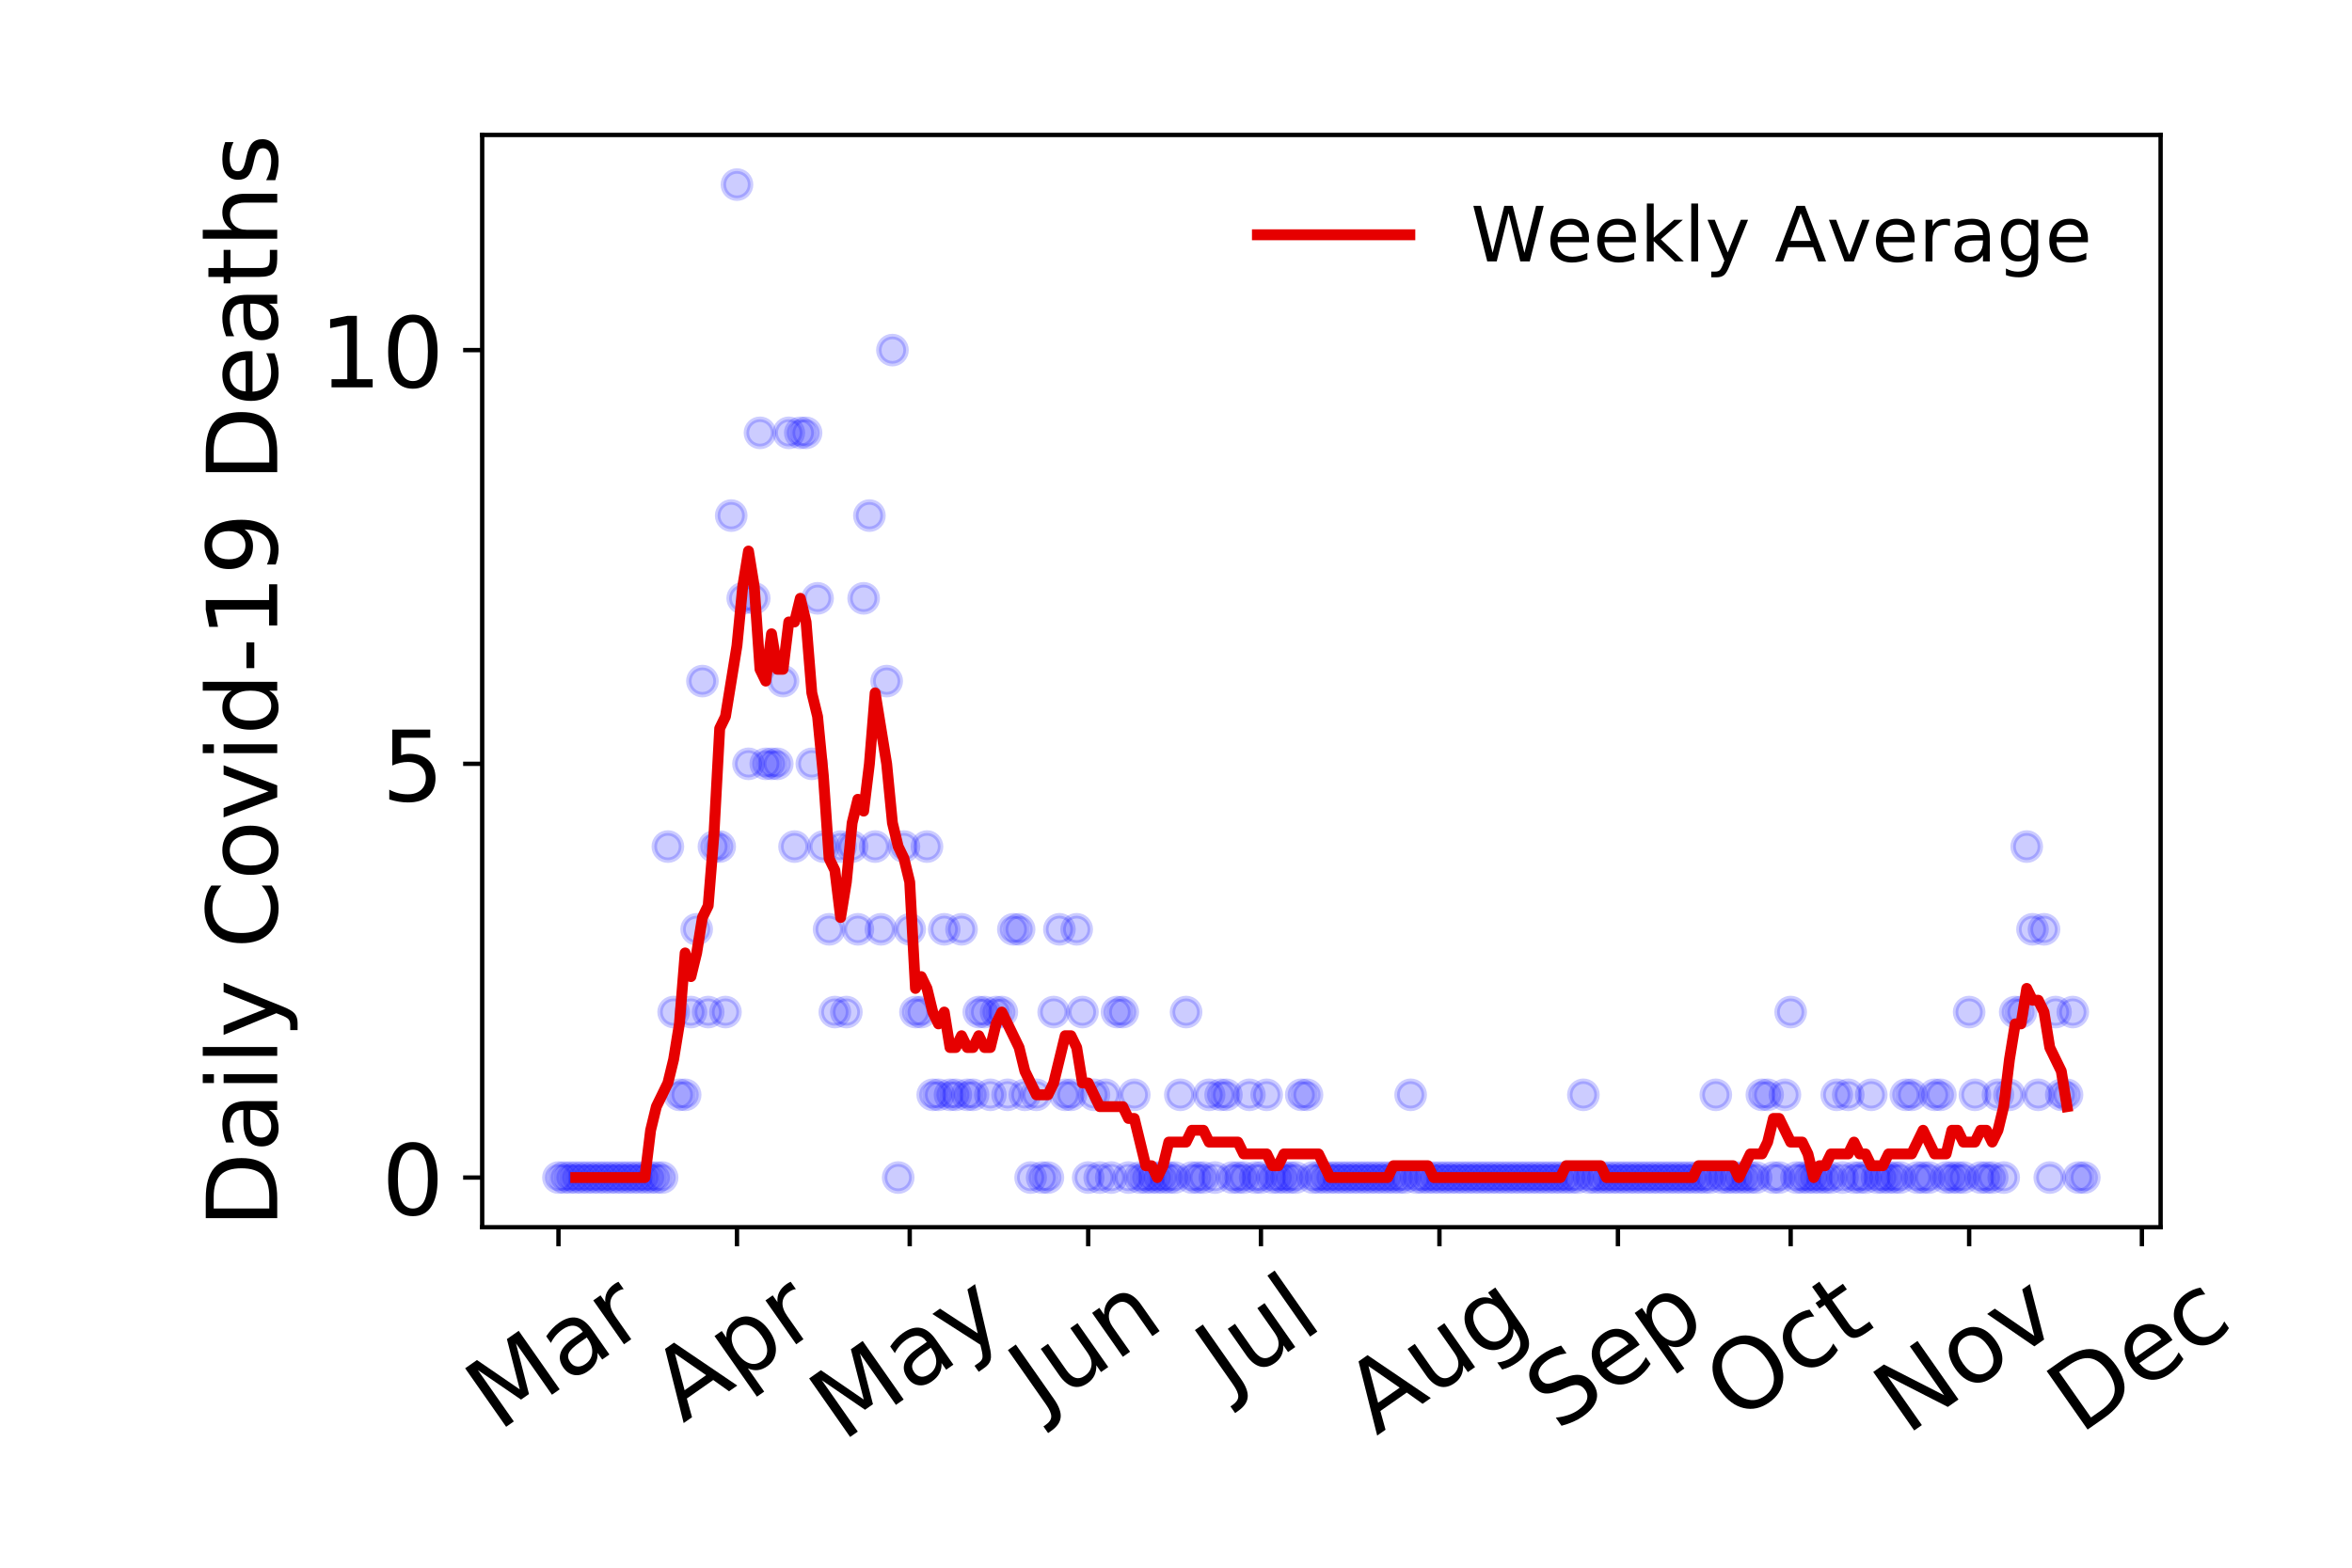 <?xml version="1.0" encoding="utf-8" standalone="no"?>
<!DOCTYPE svg PUBLIC "-//W3C//DTD SVG 1.1//EN"
  "http://www.w3.org/Graphics/SVG/1.1/DTD/svg11.dtd">
<!-- Created with matplotlib (https://matplotlib.org/) -->
<svg height="288pt" version="1.1" viewBox="0 0 432 288" width="432pt" xmlns="http://www.w3.org/2000/svg" xmlns:xlink="http://www.w3.org/1999/xlink">
 <defs>
  <style type="text/css">
*{stroke-linecap:butt;stroke-linejoin:round;}
  </style>
 </defs>
 <g id="figure_1">
  <g id="patch_1">
   <path d="M 0 288 
L 432 288 
L 432 0 
L 0 0 
z
" style="fill:#ffffff;"/>
  </g>
  <g id="axes_1">
   <g id="patch_2">
    <path d="M 88.565 225.45 
L 396.847 225.45 
L 396.847 24.793 
L 88.565 24.793 
z
" style="fill:#ffffff;"/>
   </g>
   <g id="matplotlib.axis_1">
    <g id="xtick_1">
     <g id="line2d_1">
      <defs>
       <path d="M 0 0 
L 0 3.5 
" id="m71ebb3860c" style="stroke:#000000;stroke-width:0.8;"/>
      </defs>
      <g>
       <use style="stroke:#000000;stroke-width:0.8;" x="102.578" xlink:href="#m71ebb3860c" y="225.45"/>
      </g>
     </g>
     <g id="text_1">
      <!-- Mar -->
      <defs>
       <path d="M 9.812 72.906 
L 24.516 72.906 
L 43.109 23.297 
L 61.812 72.906 
L 76.516 72.906 
L 76.516 0 
L 66.891 0 
L 66.891 64.016 
L 48.094 14.016 
L 38.188 14.016 
L 19.391 64.016 
L 19.391 0 
L 9.812 0 
z
" id="DejaVuSans-77"/>
       <path d="M 34.281 27.484 
Q 23.391 27.484 19.188 25 
Q 14.984 22.516 14.984 16.5 
Q 14.984 11.719 18.141 8.906 
Q 21.297 6.109 26.703 6.109 
Q 34.188 6.109 38.703 11.406 
Q 43.219 16.703 43.219 25.484 
L 43.219 27.484 
z
M 52.203 31.203 
L 52.203 0 
L 43.219 0 
L 43.219 8.297 
Q 40.141 3.328 35.547 0.953 
Q 30.953 -1.422 24.312 -1.422 
Q 15.922 -1.422 10.953 3.297 
Q 6 8.016 6 15.922 
Q 6 25.141 12.172 29.828 
Q 18.359 34.516 30.609 34.516 
L 43.219 34.516 
L 43.219 35.406 
Q 43.219 41.609 39.141 45 
Q 35.062 48.391 27.688 48.391 
Q 23 48.391 18.547 47.266 
Q 14.109 46.141 10.016 43.891 
L 10.016 52.203 
Q 14.938 54.109 19.578 55.047 
Q 24.219 56 28.609 56 
Q 40.484 56 46.344 49.844 
Q 52.203 43.703 52.203 31.203 
z
" id="DejaVuSans-97"/>
       <path d="M 41.109 46.297 
Q 39.594 47.172 37.812 47.578 
Q 36.031 48 33.891 48 
Q 26.266 48 22.188 43.047 
Q 18.109 38.094 18.109 28.812 
L 18.109 0 
L 9.078 0 
L 9.078 54.688 
L 18.109 54.688 
L 18.109 46.188 
Q 20.953 51.172 25.484 53.578 
Q 30.031 56 36.531 56 
Q 37.453 56 38.578 55.875 
Q 39.703 55.766 41.062 55.516 
z
" id="DejaVuSans-114"/>
      </defs>
      <g transform="translate(91.517 263.132)rotate(-35)scale(0.18 -0.18)">
       <use xlink:href="#DejaVuSans-77"/>
       <use x="86.279" xlink:href="#DejaVuSans-97"/>
       <use x="147.559" xlink:href="#DejaVuSans-114"/>
      </g>
     </g>
    </g>
    <g id="xtick_2">
     <g id="line2d_2">
      <g>
       <use style="stroke:#000000;stroke-width:0.8;" x="135.362" xlink:href="#m71ebb3860c" y="225.45"/>
      </g>
     </g>
     <g id="text_2">
      <!-- Apr -->
      <defs>
       <path d="M 34.188 63.188 
L 20.797 26.906 
L 47.609 26.906 
z
M 28.609 72.906 
L 39.797 72.906 
L 67.578 0 
L 57.328 0 
L 50.688 18.703 
L 17.828 18.703 
L 11.188 0 
L 0.781 0 
z
" id="DejaVuSans-65"/>
       <path d="M 18.109 8.203 
L 18.109 -20.797 
L 9.078 -20.797 
L 9.078 54.688 
L 18.109 54.688 
L 18.109 46.391 
Q 20.953 51.266 25.266 53.625 
Q 29.594 56 35.594 56 
Q 45.562 56 51.781 48.094 
Q 58.016 40.188 58.016 27.297 
Q 58.016 14.406 51.781 6.484 
Q 45.562 -1.422 35.594 -1.422 
Q 29.594 -1.422 25.266 0.953 
Q 20.953 3.328 18.109 8.203 
z
M 48.688 27.297 
Q 48.688 37.203 44.609 42.844 
Q 40.531 48.484 33.406 48.484 
Q 26.266 48.484 22.188 42.844 
Q 18.109 37.203 18.109 27.297 
Q 18.109 17.391 22.188 11.75 
Q 26.266 6.109 33.406 6.109 
Q 40.531 6.109 44.609 11.75 
Q 48.688 17.391 48.688 27.297 
z
" id="DejaVuSans-112"/>
      </defs>
      <g transform="translate(125.457 261.514)rotate(-35)scale(0.18 -0.18)">
       <use xlink:href="#DejaVuSans-65"/>
       <use x="68.408" xlink:href="#DejaVuSans-112"/>
       <use x="131.885" xlink:href="#DejaVuSans-114"/>
      </g>
     </g>
    </g>
    <g id="xtick_3">
     <g id="line2d_3">
      <g>
       <use style="stroke:#000000;stroke-width:0.8;" x="167.09" xlink:href="#m71ebb3860c" y="225.45"/>
      </g>
     </g>
     <g id="text_3">
      <!-- May -->
      <defs>
       <path d="M 32.172 -5.078 
Q 28.375 -14.844 24.75 -17.812 
Q 21.141 -20.797 15.094 -20.797 
L 7.906 -20.797 
L 7.906 -13.281 
L 13.188 -13.281 
Q 16.891 -13.281 18.938 -11.516 
Q 21 -9.766 23.484 -3.219 
L 25.094 0.875 
L 2.984 54.688 
L 12.5 54.688 
L 29.594 11.922 
L 46.688 54.688 
L 56.203 54.688 
z
" id="DejaVuSans-121"/>
      </defs>
      <g transform="translate(154.696 264.999)rotate(-35)scale(0.18 -0.18)">
       <use xlink:href="#DejaVuSans-77"/>
       <use x="86.279" xlink:href="#DejaVuSans-97"/>
       <use x="147.559" xlink:href="#DejaVuSans-121"/>
      </g>
     </g>
    </g>
    <g id="xtick_4">
     <g id="line2d_4">
      <g>
       <use style="stroke:#000000;stroke-width:0.8;" x="199.874" xlink:href="#m71ebb3860c" y="225.45"/>
      </g>
     </g>
     <g id="text_4">
      <!-- Jun -->
      <defs>
       <path d="M 9.812 72.906 
L 19.672 72.906 
L 19.672 5.078 
Q 19.672 -8.109 14.672 -14.062 
Q 9.672 -20.016 -1.422 -20.016 
L -5.172 -20.016 
L -5.172 -11.719 
L -2.094 -11.719 
Q 4.438 -11.719 7.125 -8.047 
Q 9.812 -4.391 9.812 5.078 
z
" id="DejaVuSans-74"/>
       <path d="M 8.5 21.578 
L 8.5 54.688 
L 17.484 54.688 
L 17.484 21.922 
Q 17.484 14.156 20.5 10.266 
Q 23.531 6.391 29.594 6.391 
Q 36.859 6.391 41.078 11.031 
Q 45.312 15.672 45.312 23.688 
L 45.312 54.688 
L 54.297 54.688 
L 54.297 0 
L 45.312 0 
L 45.312 8.406 
Q 42.047 3.422 37.719 1 
Q 33.406 -1.422 27.688 -1.422 
Q 18.266 -1.422 13.375 4.438 
Q 8.5 10.297 8.5 21.578 
z
M 31.109 56 
z
" id="DejaVuSans-117"/>
       <path d="M 54.891 33.016 
L 54.891 0 
L 45.906 0 
L 45.906 32.719 
Q 45.906 40.484 42.875 44.328 
Q 39.844 48.188 33.797 48.188 
Q 26.516 48.188 22.312 43.547 
Q 18.109 38.922 18.109 30.906 
L 18.109 0 
L 9.078 0 
L 9.078 54.688 
L 18.109 54.688 
L 18.109 46.188 
Q 21.344 51.125 25.703 53.562 
Q 30.078 56 35.797 56 
Q 45.219 56 50.047 50.172 
Q 54.891 44.344 54.891 33.016 
z
" id="DejaVuSans-110"/>
      </defs>
      <g transform="translate(191.204 259.785)rotate(-35)scale(0.18 -0.18)">
       <use xlink:href="#DejaVuSans-74"/>
       <use x="29.492" xlink:href="#DejaVuSans-117"/>
       <use x="92.871" xlink:href="#DejaVuSans-110"/>
      </g>
     </g>
    </g>
    <g id="xtick_5">
     <g id="line2d_5">
      <g>
       <use style="stroke:#000000;stroke-width:0.8;" x="231.601" xlink:href="#m71ebb3860c" y="225.45"/>
      </g>
     </g>
     <g id="text_5">
      <!-- Jul -->
      <defs>
       <path d="M 9.422 75.984 
L 18.406 75.984 
L 18.406 0 
L 9.422 0 
z
" id="DejaVuSans-108"/>
      </defs>
      <g transform="translate(225.555 256.11)rotate(-35)scale(0.18 -0.18)">
       <use xlink:href="#DejaVuSans-74"/>
       <use x="29.492" xlink:href="#DejaVuSans-117"/>
       <use x="92.871" xlink:href="#DejaVuSans-108"/>
      </g>
     </g>
    </g>
    <g id="xtick_6">
     <g id="line2d_6">
      <g>
       <use style="stroke:#000000;stroke-width:0.8;" x="264.386" xlink:href="#m71ebb3860c" y="225.45"/>
      </g>
     </g>
     <g id="text_6">
      <!-- Aug -->
      <defs>
       <path d="M 45.406 27.984 
Q 45.406 37.75 41.375 43.109 
Q 37.359 48.484 30.078 48.484 
Q 22.859 48.484 18.828 43.109 
Q 14.797 37.75 14.797 27.984 
Q 14.797 18.266 18.828 12.891 
Q 22.859 7.516 30.078 7.516 
Q 37.359 7.516 41.375 12.891 
Q 45.406 18.266 45.406 27.984 
z
M 54.391 6.781 
Q 54.391 -7.172 48.188 -13.984 
Q 42 -20.797 29.203 -20.797 
Q 24.469 -20.797 20.266 -20.094 
Q 16.062 -19.391 12.109 -17.922 
L 12.109 -9.188 
Q 16.062 -11.328 19.922 -12.344 
Q 23.781 -13.375 27.781 -13.375 
Q 36.625 -13.375 41.016 -8.766 
Q 45.406 -4.156 45.406 5.172 
L 45.406 9.625 
Q 42.625 4.781 38.281 2.391 
Q 33.938 0 27.875 0 
Q 17.828 0 11.672 7.656 
Q 5.516 15.328 5.516 27.984 
Q 5.516 40.672 11.672 48.328 
Q 17.828 56 27.875 56 
Q 33.938 56 38.281 53.609 
Q 42.625 51.219 45.406 46.391 
L 45.406 54.688 
L 54.391 54.688 
z
" id="DejaVuSans-103"/>
      </defs>
      <g transform="translate(252.839 263.813)rotate(-35)scale(0.18 -0.18)">
       <use xlink:href="#DejaVuSans-65"/>
       <use x="68.408" xlink:href="#DejaVuSans-117"/>
       <use x="131.787" xlink:href="#DejaVuSans-103"/>
      </g>
     </g>
    </g>
    <g id="xtick_7">
     <g id="line2d_7">
      <g>
       <use style="stroke:#000000;stroke-width:0.8;" x="297.171" xlink:href="#m71ebb3860c" y="225.45"/>
      </g>
     </g>
     <g id="text_7">
      <!-- Sep -->
      <defs>
       <path d="M 53.516 70.516 
L 53.516 60.891 
Q 47.906 63.578 42.922 64.891 
Q 37.938 66.219 33.297 66.219 
Q 25.25 66.219 20.875 63.094 
Q 16.5 59.969 16.5 54.203 
Q 16.5 49.359 19.406 46.891 
Q 22.312 44.438 30.422 42.922 
L 36.375 41.703 
Q 47.406 39.594 52.656 34.297 
Q 57.906 29 57.906 20.125 
Q 57.906 9.516 50.797 4.047 
Q 43.703 -1.422 29.984 -1.422 
Q 24.812 -1.422 18.969 -0.25 
Q 13.141 0.922 6.891 3.219 
L 6.891 13.375 
Q 12.891 10.016 18.656 8.297 
Q 24.422 6.594 29.984 6.594 
Q 38.422 6.594 43.016 9.906 
Q 47.609 13.234 47.609 19.391 
Q 47.609 24.75 44.312 27.781 
Q 41.016 30.812 33.5 32.328 
L 27.484 33.5 
Q 16.453 35.688 11.516 40.375 
Q 6.594 45.062 6.594 53.422 
Q 6.594 63.094 13.406 68.656 
Q 20.219 74.219 32.172 74.219 
Q 37.312 74.219 42.625 73.281 
Q 47.953 72.359 53.516 70.516 
z
" id="DejaVuSans-83"/>
       <path d="M 56.203 29.594 
L 56.203 25.203 
L 14.891 25.203 
Q 15.484 15.922 20.484 11.062 
Q 25.484 6.203 34.422 6.203 
Q 39.594 6.203 44.453 7.469 
Q 49.312 8.734 54.109 11.281 
L 54.109 2.781 
Q 49.266 0.734 44.188 -0.344 
Q 39.109 -1.422 33.891 -1.422 
Q 20.797 -1.422 13.156 6.188 
Q 5.516 13.812 5.516 26.812 
Q 5.516 40.234 12.766 48.109 
Q 20.016 56 32.328 56 
Q 43.359 56 49.781 48.891 
Q 56.203 41.797 56.203 29.594 
z
M 47.219 32.234 
Q 47.125 39.594 43.094 43.984 
Q 39.062 48.391 32.422 48.391 
Q 24.906 48.391 20.391 44.141 
Q 15.875 39.891 15.188 32.172 
z
" id="DejaVuSans-101"/>
      </defs>
      <g transform="translate(286.123 263.115)rotate(-35)scale(0.18 -0.18)">
       <use xlink:href="#DejaVuSans-83"/>
       <use x="63.477" xlink:href="#DejaVuSans-101"/>
       <use x="125" xlink:href="#DejaVuSans-112"/>
      </g>
     </g>
    </g>
    <g id="xtick_8">
     <g id="line2d_8">
      <g>
       <use style="stroke:#000000;stroke-width:0.8;" x="328.898" xlink:href="#m71ebb3860c" y="225.45"/>
      </g>
     </g>
     <g id="text_8">
      <!-- Oct -->
      <defs>
       <path d="M 39.406 66.219 
Q 28.656 66.219 22.328 58.203 
Q 16.016 50.203 16.016 36.375 
Q 16.016 22.609 22.328 14.594 
Q 28.656 6.594 39.406 6.594 
Q 50.141 6.594 56.422 14.594 
Q 62.703 22.609 62.703 36.375 
Q 62.703 50.203 56.422 58.203 
Q 50.141 66.219 39.406 66.219 
z
M 39.406 74.219 
Q 54.734 74.219 63.906 63.938 
Q 73.094 53.656 73.094 36.375 
Q 73.094 19.141 63.906 8.859 
Q 54.734 -1.422 39.406 -1.422 
Q 24.031 -1.422 14.812 8.828 
Q 5.609 19.094 5.609 36.375 
Q 5.609 53.656 14.812 63.938 
Q 24.031 74.219 39.406 74.219 
z
" id="DejaVuSans-79"/>
       <path d="M 48.781 52.594 
L 48.781 44.188 
Q 44.969 46.297 41.141 47.344 
Q 37.312 48.391 33.406 48.391 
Q 24.656 48.391 19.812 42.844 
Q 14.984 37.312 14.984 27.297 
Q 14.984 17.281 19.812 11.734 
Q 24.656 6.203 33.406 6.203 
Q 37.312 6.203 41.141 7.25 
Q 44.969 8.297 48.781 10.406 
L 48.781 2.094 
Q 45.016 0.344 40.984 -0.531 
Q 36.969 -1.422 32.422 -1.422 
Q 20.062 -1.422 12.781 6.344 
Q 5.516 14.109 5.516 27.297 
Q 5.516 40.672 12.859 48.328 
Q 20.219 56 33.016 56 
Q 37.156 56 41.109 55.141 
Q 45.062 54.297 48.781 52.594 
z
" id="DejaVuSans-99"/>
       <path d="M 18.312 70.219 
L 18.312 54.688 
L 36.812 54.688 
L 36.812 47.703 
L 18.312 47.703 
L 18.312 18.016 
Q 18.312 11.328 20.141 9.422 
Q 21.969 7.516 27.594 7.516 
L 36.812 7.516 
L 36.812 0 
L 27.594 0 
Q 17.188 0 13.234 3.875 
Q 9.281 7.766 9.281 18.016 
L 9.281 47.703 
L 2.688 47.703 
L 2.688 54.688 
L 9.281 54.688 
L 9.281 70.219 
z
" id="DejaVuSans-116"/>
      </defs>
      <g transform="translate(318.999 261.505)rotate(-35)scale(0.18 -0.18)">
       <use xlink:href="#DejaVuSans-79"/>
       <use x="78.711" xlink:href="#DejaVuSans-99"/>
       <use x="133.691" xlink:href="#DejaVuSans-116"/>
      </g>
     </g>
    </g>
    <g id="xtick_9">
     <g id="line2d_9">
      <g>
       <use style="stroke:#000000;stroke-width:0.8;" x="361.682" xlink:href="#m71ebb3860c" y="225.45"/>
      </g>
     </g>
     <g id="text_9">
      <!-- Nov -->
      <defs>
       <path d="M 9.812 72.906 
L 23.094 72.906 
L 55.422 11.922 
L 55.422 72.906 
L 64.984 72.906 
L 64.984 0 
L 51.703 0 
L 19.391 60.984 
L 19.391 0 
L 9.812 0 
z
" id="DejaVuSans-78"/>
       <path d="M 30.609 48.391 
Q 23.391 48.391 19.188 42.75 
Q 14.984 37.109 14.984 27.297 
Q 14.984 17.484 19.156 11.844 
Q 23.344 6.203 30.609 6.203 
Q 37.797 6.203 41.984 11.859 
Q 46.188 17.531 46.188 27.297 
Q 46.188 37.016 41.984 42.703 
Q 37.797 48.391 30.609 48.391 
z
M 30.609 56 
Q 42.328 56 49.016 48.375 
Q 55.719 40.766 55.719 27.297 
Q 55.719 13.875 49.016 6.219 
Q 42.328 -1.422 30.609 -1.422 
Q 18.844 -1.422 12.172 6.219 
Q 5.516 13.875 5.516 27.297 
Q 5.516 40.766 12.172 48.375 
Q 18.844 56 30.609 56 
z
" id="DejaVuSans-111"/>
       <path d="M 2.984 54.688 
L 12.5 54.688 
L 29.594 8.797 
L 46.688 54.688 
L 56.203 54.688 
L 35.688 0 
L 23.484 0 
z
" id="DejaVuSans-118"/>
      </defs>
      <g transform="translate(350.141 263.805)rotate(-35)scale(0.18 -0.18)">
       <use xlink:href="#DejaVuSans-78"/>
       <use x="74.805" xlink:href="#DejaVuSans-111"/>
       <use x="135.986" xlink:href="#DejaVuSans-118"/>
      </g>
     </g>
    </g>
    <g id="xtick_10">
     <g id="line2d_10">
      <g>
       <use style="stroke:#000000;stroke-width:0.8;" x="393.41" xlink:href="#m71ebb3860c" y="225.45"/>
      </g>
     </g>
     <g id="text_10">
      <!-- Dec -->
      <defs>
       <path d="M 19.672 64.797 
L 19.672 8.109 
L 31.594 8.109 
Q 46.688 8.109 53.688 14.938 
Q 60.688 21.781 60.688 36.531 
Q 60.688 51.172 53.688 57.984 
Q 46.688 64.797 31.594 64.797 
z
M 9.812 72.906 
L 30.078 72.906 
Q 51.266 72.906 61.172 64.094 
Q 71.094 55.281 71.094 36.531 
Q 71.094 17.672 61.125 8.828 
Q 51.172 0 30.078 0 
L 9.812 0 
z
" id="DejaVuSans-68"/>
      </defs>
      <g transform="translate(381.992 263.633)rotate(-35)scale(0.18 -0.18)">
       <use xlink:href="#DejaVuSans-68"/>
       <use x="77.002" xlink:href="#DejaVuSans-101"/>
       <use x="138.525" xlink:href="#DejaVuSans-99"/>
      </g>
     </g>
    </g>
   </g>
   <g id="matplotlib.axis_2">
    <g id="ytick_1">
     <g id="line2d_11">
      <defs>
       <path d="M 0 0 
L -3.5 0 
" id="mce51ea7af5" style="stroke:#000000;stroke-width:0.8;"/>
      </defs>
      <g>
       <use style="stroke:#000000;stroke-width:0.8;" x="88.565" xlink:href="#mce51ea7af5" y="216.329"/>
      </g>
     </g>
     <g id="text_11">
      <!-- 0 -->
      <defs>
       <path d="M 31.781 66.406 
Q 24.172 66.406 20.328 58.906 
Q 16.5 51.422 16.5 36.375 
Q 16.5 21.391 20.328 13.891 
Q 24.172 6.391 31.781 6.391 
Q 39.453 6.391 43.281 13.891 
Q 47.125 21.391 47.125 36.375 
Q 47.125 51.422 43.281 58.906 
Q 39.453 66.406 31.781 66.406 
z
M 31.781 74.219 
Q 44.047 74.219 50.516 64.516 
Q 56.984 54.828 56.984 36.375 
Q 56.984 17.969 50.516 8.266 
Q 44.047 -1.422 31.781 -1.422 
Q 19.531 -1.422 13.062 8.266 
Q 6.594 17.969 6.594 36.375 
Q 6.594 54.828 13.062 64.516 
Q 19.531 74.219 31.781 74.219 
z
" id="DejaVuSans-48"/>
      </defs>
      <g transform="translate(70.112 223.167)scale(0.18 -0.18)">
       <use xlink:href="#DejaVuSans-48"/>
      </g>
     </g>
    </g>
    <g id="ytick_2">
     <g id="line2d_12">
      <g>
       <use style="stroke:#000000;stroke-width:0.8;" x="88.565" xlink:href="#mce51ea7af5" y="140.322"/>
      </g>
     </g>
     <g id="text_12">
      <!-- 5 -->
      <defs>
       <path d="M 10.797 72.906 
L 49.516 72.906 
L 49.516 64.594 
L 19.828 64.594 
L 19.828 46.734 
Q 21.969 47.469 24.109 47.828 
Q 26.266 48.188 28.422 48.188 
Q 40.625 48.188 47.75 41.5 
Q 54.891 34.812 54.891 23.391 
Q 54.891 11.625 47.562 5.094 
Q 40.234 -1.422 26.906 -1.422 
Q 22.312 -1.422 17.547 -0.641 
Q 12.797 0.141 7.719 1.703 
L 7.719 11.625 
Q 12.109 9.234 16.797 8.062 
Q 21.484 6.891 26.703 6.891 
Q 35.156 6.891 40.078 11.328 
Q 45.016 15.766 45.016 23.391 
Q 45.016 31 40.078 35.438 
Q 35.156 39.891 26.703 39.891 
Q 22.75 39.891 18.812 39.016 
Q 14.891 38.141 10.797 36.281 
z
" id="DejaVuSans-53"/>
      </defs>
      <g transform="translate(70.112 147.161)scale(0.18 -0.18)">
       <use xlink:href="#DejaVuSans-53"/>
      </g>
     </g>
    </g>
    <g id="ytick_3">
     <g id="line2d_13">
      <g>
       <use style="stroke:#000000;stroke-width:0.8;" x="88.565" xlink:href="#mce51ea7af5" y="64.316"/>
      </g>
     </g>
     <g id="text_13">
      <!-- 10 -->
      <defs>
       <path d="M 12.406 8.297 
L 28.516 8.297 
L 28.516 63.922 
L 10.984 60.406 
L 10.984 69.391 
L 28.422 72.906 
L 38.281 72.906 
L 38.281 8.297 
L 54.391 8.297 
L 54.391 0 
L 12.406 0 
z
" id="DejaVuSans-49"/>
      </defs>
      <g transform="translate(58.66 71.155)scale(0.18 -0.18)">
       <use xlink:href="#DejaVuSans-49"/>
       <use x="63.623" xlink:href="#DejaVuSans-48"/>
      </g>
     </g>
    </g>
    <g id="text_14">
     <!-- Daily Covid-19 Deaths -->
     <defs>
      <path d="M 9.422 54.688 
L 18.406 54.688 
L 18.406 0 
L 9.422 0 
z
M 9.422 75.984 
L 18.406 75.984 
L 18.406 64.594 
L 9.422 64.594 
z
" id="DejaVuSans-105"/>
      <path id="DejaVuSans-32"/>
      <path d="M 64.406 67.281 
L 64.406 56.891 
Q 59.422 61.531 53.781 63.812 
Q 48.141 66.109 41.797 66.109 
Q 29.297 66.109 22.656 58.469 
Q 16.016 50.828 16.016 36.375 
Q 16.016 21.969 22.656 14.328 
Q 29.297 6.688 41.797 6.688 
Q 48.141 6.688 53.781 8.984 
Q 59.422 11.281 64.406 15.922 
L 64.406 5.609 
Q 59.234 2.094 53.438 0.328 
Q 47.656 -1.422 41.219 -1.422 
Q 24.656 -1.422 15.125 8.703 
Q 5.609 18.844 5.609 36.375 
Q 5.609 53.953 15.125 64.078 
Q 24.656 74.219 41.219 74.219 
Q 47.75 74.219 53.531 72.484 
Q 59.328 70.75 64.406 67.281 
z
" id="DejaVuSans-67"/>
      <path d="M 45.406 46.391 
L 45.406 75.984 
L 54.391 75.984 
L 54.391 0 
L 45.406 0 
L 45.406 8.203 
Q 42.578 3.328 38.25 0.953 
Q 33.938 -1.422 27.875 -1.422 
Q 17.969 -1.422 11.734 6.484 
Q 5.516 14.406 5.516 27.297 
Q 5.516 40.188 11.734 48.094 
Q 17.969 56 27.875 56 
Q 33.938 56 38.25 53.625 
Q 42.578 51.266 45.406 46.391 
z
M 14.797 27.297 
Q 14.797 17.391 18.875 11.75 
Q 22.953 6.109 30.078 6.109 
Q 37.203 6.109 41.297 11.75 
Q 45.406 17.391 45.406 27.297 
Q 45.406 37.203 41.297 42.844 
Q 37.203 48.484 30.078 48.484 
Q 22.953 48.484 18.875 42.844 
Q 14.797 37.203 14.797 27.297 
z
" id="DejaVuSans-100"/>
      <path d="M 4.891 31.391 
L 31.203 31.391 
L 31.203 23.391 
L 4.891 23.391 
z
" id="DejaVuSans-45"/>
      <path d="M 10.984 1.516 
L 10.984 10.5 
Q 14.703 8.734 18.5 7.812 
Q 22.312 6.891 25.984 6.891 
Q 35.75 6.891 40.891 13.453 
Q 46.047 20.016 46.781 33.406 
Q 43.953 29.203 39.594 26.953 
Q 35.25 24.703 29.984 24.703 
Q 19.047 24.703 12.672 31.312 
Q 6.297 37.938 6.297 49.422 
Q 6.297 60.641 12.938 67.422 
Q 19.578 74.219 30.609 74.219 
Q 43.266 74.219 49.922 64.516 
Q 56.594 54.828 56.594 36.375 
Q 56.594 19.141 48.406 8.859 
Q 40.234 -1.422 26.422 -1.422 
Q 22.703 -1.422 18.891 -0.688 
Q 15.094 0.047 10.984 1.516 
z
M 30.609 32.422 
Q 37.25 32.422 41.125 36.953 
Q 45.016 41.5 45.016 49.422 
Q 45.016 57.281 41.125 61.844 
Q 37.25 66.406 30.609 66.406 
Q 23.969 66.406 20.094 61.844 
Q 16.219 57.281 16.219 49.422 
Q 16.219 41.5 20.094 36.953 
Q 23.969 32.422 30.609 32.422 
z
" id="DejaVuSans-57"/>
      <path d="M 54.891 33.016 
L 54.891 0 
L 45.906 0 
L 45.906 32.719 
Q 45.906 40.484 42.875 44.328 
Q 39.844 48.188 33.797 48.188 
Q 26.516 48.188 22.312 43.547 
Q 18.109 38.922 18.109 30.906 
L 18.109 0 
L 9.078 0 
L 9.078 75.984 
L 18.109 75.984 
L 18.109 46.188 
Q 21.344 51.125 25.703 53.562 
Q 30.078 56 35.797 56 
Q 45.219 56 50.047 50.172 
Q 54.891 44.344 54.891 33.016 
z
" id="DejaVuSans-104"/>
      <path d="M 44.281 53.078 
L 44.281 44.578 
Q 40.484 46.531 36.375 47.5 
Q 32.281 48.484 27.875 48.484 
Q 21.188 48.484 17.844 46.438 
Q 14.5 44.391 14.5 40.281 
Q 14.5 37.156 16.891 35.375 
Q 19.281 33.594 26.516 31.984 
L 29.594 31.297 
Q 39.156 29.25 43.188 25.516 
Q 47.219 21.781 47.219 15.094 
Q 47.219 7.469 41.188 3.016 
Q 35.156 -1.422 24.609 -1.422 
Q 20.219 -1.422 15.453 -0.562 
Q 10.688 0.297 5.422 2 
L 5.422 11.281 
Q 10.406 8.688 15.234 7.391 
Q 20.062 6.109 24.812 6.109 
Q 31.156 6.109 34.562 8.281 
Q 37.984 10.453 37.984 14.406 
Q 37.984 18.062 35.516 20.016 
Q 33.062 21.969 24.703 23.781 
L 21.578 24.516 
Q 13.234 26.266 9.516 29.906 
Q 5.812 33.547 5.812 39.891 
Q 5.812 47.609 11.281 51.797 
Q 16.75 56 26.812 56 
Q 31.781 56 36.172 55.266 
Q 40.578 54.547 44.281 53.078 
z
" id="DejaVuSans-115"/>
     </defs>
     <g transform="translate(50.917 225.55)rotate(-90)scale(0.18 -0.18)">
      <use xlink:href="#DejaVuSans-68"/>
      <use x="77.002" xlink:href="#DejaVuSans-97"/>
      <use x="138.281" xlink:href="#DejaVuSans-105"/>
      <use x="166.064" xlink:href="#DejaVuSans-108"/>
      <use x="193.848" xlink:href="#DejaVuSans-121"/>
      <use x="253.027" xlink:href="#DejaVuSans-32"/>
      <use x="284.814" xlink:href="#DejaVuSans-67"/>
      <use x="354.639" xlink:href="#DejaVuSans-111"/>
      <use x="415.82" xlink:href="#DejaVuSans-118"/>
      <use x="475" xlink:href="#DejaVuSans-105"/>
      <use x="502.783" xlink:href="#DejaVuSans-100"/>
      <use x="566.26" xlink:href="#DejaVuSans-45"/>
      <use x="602.344" xlink:href="#DejaVuSans-49"/>
      <use x="665.967" xlink:href="#DejaVuSans-57"/>
      <use x="729.59" xlink:href="#DejaVuSans-32"/>
      <use x="761.377" xlink:href="#DejaVuSans-68"/>
      <use x="838.379" xlink:href="#DejaVuSans-101"/>
      <use x="899.902" xlink:href="#DejaVuSans-97"/>
      <use x="961.182" xlink:href="#DejaVuSans-116"/>
      <use x="1000.391" xlink:href="#DejaVuSans-104"/>
      <use x="1063.77" xlink:href="#DejaVuSans-115"/>
     </g>
    </g>
   </g>
   <g id="line2d_14">
    <defs>
     <path d="M 0 2.5 
C 0.663 2.5 1.299 2.237 1.768 1.768 
C 2.237 1.299 2.5 0.663 2.5 0 
C 2.5 -0.663 2.237 -1.299 1.768 -1.768 
C 1.299 -2.237 0.663 -2.5 0 -2.5 
C -0.663 -2.5 -1.299 -2.237 -1.768 -1.768 
C -2.237 -1.299 -2.5 -0.663 -2.5 0 
C -2.5 0.663 -2.237 1.299 -1.768 1.768 
C -1.299 2.237 -0.663 2.5 0 2.5 
z
" id="m0b907e6634" style="stroke:#0000ff;stroke-opacity:0.2;"/>
    </defs>
    <g clip-path="url(#p5de823114d)">
     <use style="fill:#0000ff;fill-opacity:0.2;stroke:#0000ff;stroke-opacity:0.2;" x="102.578" xlink:href="#m0b907e6634" y="216.329"/>
     <use style="fill:#0000ff;fill-opacity:0.2;stroke:#0000ff;stroke-opacity:0.2;" x="103.635" xlink:href="#m0b907e6634" y="216.329"/>
     <use style="fill:#0000ff;fill-opacity:0.2;stroke:#0000ff;stroke-opacity:0.2;" x="104.693" xlink:href="#m0b907e6634" y="216.329"/>
     <use style="fill:#0000ff;fill-opacity:0.2;stroke:#0000ff;stroke-opacity:0.2;" x="105.751" xlink:href="#m0b907e6634" y="216.329"/>
     <use style="fill:#0000ff;fill-opacity:0.2;stroke:#0000ff;stroke-opacity:0.2;" x="106.808" xlink:href="#m0b907e6634" y="216.329"/>
     <use style="fill:#0000ff;fill-opacity:0.2;stroke:#0000ff;stroke-opacity:0.2;" x="107.866" xlink:href="#m0b907e6634" y="216.329"/>
     <use style="fill:#0000ff;fill-opacity:0.2;stroke:#0000ff;stroke-opacity:0.2;" x="108.923" xlink:href="#m0b907e6634" y="216.329"/>
     <use style="fill:#0000ff;fill-opacity:0.2;stroke:#0000ff;stroke-opacity:0.2;" x="109.981" xlink:href="#m0b907e6634" y="216.329"/>
     <use style="fill:#0000ff;fill-opacity:0.2;stroke:#0000ff;stroke-opacity:0.2;" x="111.038" xlink:href="#m0b907e6634" y="216.329"/>
     <use style="fill:#0000ff;fill-opacity:0.2;stroke:#0000ff;stroke-opacity:0.2;" x="112.096" xlink:href="#m0b907e6634" y="216.329"/>
     <use style="fill:#0000ff;fill-opacity:0.2;stroke:#0000ff;stroke-opacity:0.2;" x="113.153" xlink:href="#m0b907e6634" y="216.329"/>
     <use style="fill:#0000ff;fill-opacity:0.2;stroke:#0000ff;stroke-opacity:0.2;" x="114.211" xlink:href="#m0b907e6634" y="216.329"/>
     <use style="fill:#0000ff;fill-opacity:0.2;stroke:#0000ff;stroke-opacity:0.2;" x="115.269" xlink:href="#m0b907e6634" y="216.329"/>
     <use style="fill:#0000ff;fill-opacity:0.2;stroke:#0000ff;stroke-opacity:0.2;" x="116.326" xlink:href="#m0b907e6634" y="216.329"/>
     <use style="fill:#0000ff;fill-opacity:0.2;stroke:#0000ff;stroke-opacity:0.2;" x="117.384" xlink:href="#m0b907e6634" y="216.329"/>
     <use style="fill:#0000ff;fill-opacity:0.2;stroke:#0000ff;stroke-opacity:0.2;" x="118.441" xlink:href="#m0b907e6634" y="216.329"/>
     <use style="fill:#0000ff;fill-opacity:0.2;stroke:#0000ff;stroke-opacity:0.2;" x="119.499" xlink:href="#m0b907e6634" y="216.329"/>
     <use style="fill:#0000ff;fill-opacity:0.2;stroke:#0000ff;stroke-opacity:0.2;" x="120.556" xlink:href="#m0b907e6634" y="216.329"/>
     <use style="fill:#0000ff;fill-opacity:0.2;stroke:#0000ff;stroke-opacity:0.2;" x="121.614" xlink:href="#m0b907e6634" y="216.329"/>
     <use style="fill:#0000ff;fill-opacity:0.2;stroke:#0000ff;stroke-opacity:0.2;" x="122.672" xlink:href="#m0b907e6634" y="155.524"/>
     <use style="fill:#0000ff;fill-opacity:0.2;stroke:#0000ff;stroke-opacity:0.2;" x="123.729" xlink:href="#m0b907e6634" y="185.926"/>
     <use style="fill:#0000ff;fill-opacity:0.2;stroke:#0000ff;stroke-opacity:0.2;" x="124.787" xlink:href="#m0b907e6634" y="201.128"/>
     <use style="fill:#0000ff;fill-opacity:0.2;stroke:#0000ff;stroke-opacity:0.2;" x="125.844" xlink:href="#m0b907e6634" y="201.128"/>
     <use style="fill:#0000ff;fill-opacity:0.2;stroke:#0000ff;stroke-opacity:0.2;" x="126.902" xlink:href="#m0b907e6634" y="185.926"/>
     <use style="fill:#0000ff;fill-opacity:0.2;stroke:#0000ff;stroke-opacity:0.2;" x="127.959" xlink:href="#m0b907e6634" y="170.725"/>
     <use style="fill:#0000ff;fill-opacity:0.2;stroke:#0000ff;stroke-opacity:0.2;" x="129.017" xlink:href="#m0b907e6634" y="125.121"/>
     <use style="fill:#0000ff;fill-opacity:0.2;stroke:#0000ff;stroke-opacity:0.2;" x="130.075" xlink:href="#m0b907e6634" y="185.926"/>
     <use style="fill:#0000ff;fill-opacity:0.2;stroke:#0000ff;stroke-opacity:0.2;" x="131.132" xlink:href="#m0b907e6634" y="155.524"/>
     <use style="fill:#0000ff;fill-opacity:0.2;stroke:#0000ff;stroke-opacity:0.2;" x="132.19" xlink:href="#m0b907e6634" y="155.524"/>
     <use style="fill:#0000ff;fill-opacity:0.2;stroke:#0000ff;stroke-opacity:0.2;" x="133.247" xlink:href="#m0b907e6634" y="185.926"/>
     <use style="fill:#0000ff;fill-opacity:0.2;stroke:#0000ff;stroke-opacity:0.2;" x="134.305" xlink:href="#m0b907e6634" y="94.719"/>
     <use style="fill:#0000ff;fill-opacity:0.2;stroke:#0000ff;stroke-opacity:0.2;" x="135.362" xlink:href="#m0b907e6634" y="33.913"/>
     <use style="fill:#0000ff;fill-opacity:0.2;stroke:#0000ff;stroke-opacity:0.2;" x="136.42" xlink:href="#m0b907e6634" y="109.92"/>
     <use style="fill:#0000ff;fill-opacity:0.2;stroke:#0000ff;stroke-opacity:0.2;" x="137.478" xlink:href="#m0b907e6634" y="140.322"/>
     <use style="fill:#0000ff;fill-opacity:0.2;stroke:#0000ff;stroke-opacity:0.2;" x="138.535" xlink:href="#m0b907e6634" y="109.92"/>
     <use style="fill:#0000ff;fill-opacity:0.2;stroke:#0000ff;stroke-opacity:0.2;" x="139.593" xlink:href="#m0b907e6634" y="79.517"/>
     <use style="fill:#0000ff;fill-opacity:0.2;stroke:#0000ff;stroke-opacity:0.2;" x="140.65" xlink:href="#m0b907e6634" y="140.322"/>
     <use style="fill:#0000ff;fill-opacity:0.2;stroke:#0000ff;stroke-opacity:0.2;" x="141.708" xlink:href="#m0b907e6634" y="140.322"/>
     <use style="fill:#0000ff;fill-opacity:0.2;stroke:#0000ff;stroke-opacity:0.2;" x="142.765" xlink:href="#m0b907e6634" y="140.322"/>
     <use style="fill:#0000ff;fill-opacity:0.2;stroke:#0000ff;stroke-opacity:0.2;" x="143.823" xlink:href="#m0b907e6634" y="125.121"/>
     <use style="fill:#0000ff;fill-opacity:0.2;stroke:#0000ff;stroke-opacity:0.2;" x="144.881" xlink:href="#m0b907e6634" y="79.517"/>
     <use style="fill:#0000ff;fill-opacity:0.2;stroke:#0000ff;stroke-opacity:0.2;" x="145.938" xlink:href="#m0b907e6634" y="155.524"/>
     <use style="fill:#0000ff;fill-opacity:0.2;stroke:#0000ff;stroke-opacity:0.2;" x="146.996" xlink:href="#m0b907e6634" y="79.517"/>
     <use style="fill:#0000ff;fill-opacity:0.2;stroke:#0000ff;stroke-opacity:0.2;" x="148.053" xlink:href="#m0b907e6634" y="79.517"/>
     <use style="fill:#0000ff;fill-opacity:0.2;stroke:#0000ff;stroke-opacity:0.2;" x="149.111" xlink:href="#m0b907e6634" y="140.322"/>
     <use style="fill:#0000ff;fill-opacity:0.2;stroke:#0000ff;stroke-opacity:0.2;" x="150.168" xlink:href="#m0b907e6634" y="109.92"/>
     <use style="fill:#0000ff;fill-opacity:0.2;stroke:#0000ff;stroke-opacity:0.2;" x="151.226" xlink:href="#m0b907e6634" y="155.524"/>
     <use style="fill:#0000ff;fill-opacity:0.2;stroke:#0000ff;stroke-opacity:0.2;" x="152.284" xlink:href="#m0b907e6634" y="170.725"/>
     <use style="fill:#0000ff;fill-opacity:0.2;stroke:#0000ff;stroke-opacity:0.2;" x="153.341" xlink:href="#m0b907e6634" y="185.926"/>
     <use style="fill:#0000ff;fill-opacity:0.2;stroke:#0000ff;stroke-opacity:0.2;" x="154.399" xlink:href="#m0b907e6634" y="155.524"/>
     <use style="fill:#0000ff;fill-opacity:0.2;stroke:#0000ff;stroke-opacity:0.2;" x="155.456" xlink:href="#m0b907e6634" y="185.926"/>
     <use style="fill:#0000ff;fill-opacity:0.2;stroke:#0000ff;stroke-opacity:0.2;" x="156.514" xlink:href="#m0b907e6634" y="155.524"/>
     <use style="fill:#0000ff;fill-opacity:0.2;stroke:#0000ff;stroke-opacity:0.2;" x="157.571" xlink:href="#m0b907e6634" y="170.725"/>
     <use style="fill:#0000ff;fill-opacity:0.2;stroke:#0000ff;stroke-opacity:0.2;" x="158.629" xlink:href="#m0b907e6634" y="109.92"/>
     <use style="fill:#0000ff;fill-opacity:0.2;stroke:#0000ff;stroke-opacity:0.2;" x="159.687" xlink:href="#m0b907e6634" y="94.719"/>
     <use style="fill:#0000ff;fill-opacity:0.2;stroke:#0000ff;stroke-opacity:0.2;" x="160.744" xlink:href="#m0b907e6634" y="155.524"/>
     <use style="fill:#0000ff;fill-opacity:0.2;stroke:#0000ff;stroke-opacity:0.2;" x="161.802" xlink:href="#m0b907e6634" y="170.725"/>
     <use style="fill:#0000ff;fill-opacity:0.2;stroke:#0000ff;stroke-opacity:0.2;" x="162.859" xlink:href="#m0b907e6634" y="125.121"/>
     <use style="fill:#0000ff;fill-opacity:0.2;stroke:#0000ff;stroke-opacity:0.2;" x="163.917" xlink:href="#m0b907e6634" y="64.316"/>
     <use style="fill:#0000ff;fill-opacity:0.2;stroke:#0000ff;stroke-opacity:0.2;" x="164.974" xlink:href="#m0b907e6634" y="216.329"/>
     <use style="fill:#0000ff;fill-opacity:0.2;stroke:#0000ff;stroke-opacity:0.2;" x="166.032" xlink:href="#m0b907e6634" y="155.524"/>
     <use style="fill:#0000ff;fill-opacity:0.2;stroke:#0000ff;stroke-opacity:0.2;" x="167.09" xlink:href="#m0b907e6634" y="170.725"/>
     <use style="fill:#0000ff;fill-opacity:0.2;stroke:#0000ff;stroke-opacity:0.2;" x="168.147" xlink:href="#m0b907e6634" y="185.926"/>
     <use style="fill:#0000ff;fill-opacity:0.2;stroke:#0000ff;stroke-opacity:0.2;" x="169.205" xlink:href="#m0b907e6634" y="185.926"/>
     <use style="fill:#0000ff;fill-opacity:0.2;stroke:#0000ff;stroke-opacity:0.2;" x="170.262" xlink:href="#m0b907e6634" y="155.524"/>
     <use style="fill:#0000ff;fill-opacity:0.2;stroke:#0000ff;stroke-opacity:0.2;" x="171.32" xlink:href="#m0b907e6634" y="201.128"/>
     <use style="fill:#0000ff;fill-opacity:0.2;stroke:#0000ff;stroke-opacity:0.2;" x="172.377" xlink:href="#m0b907e6634" y="201.128"/>
     <use style="fill:#0000ff;fill-opacity:0.2;stroke:#0000ff;stroke-opacity:0.2;" x="173.435" xlink:href="#m0b907e6634" y="170.725"/>
     <use style="fill:#0000ff;fill-opacity:0.2;stroke:#0000ff;stroke-opacity:0.2;" x="174.493" xlink:href="#m0b907e6634" y="201.128"/>
     <use style="fill:#0000ff;fill-opacity:0.2;stroke:#0000ff;stroke-opacity:0.2;" x="175.55" xlink:href="#m0b907e6634" y="201.128"/>
     <use style="fill:#0000ff;fill-opacity:0.2;stroke:#0000ff;stroke-opacity:0.2;" x="176.608" xlink:href="#m0b907e6634" y="170.725"/>
     <use style="fill:#0000ff;fill-opacity:0.2;stroke:#0000ff;stroke-opacity:0.2;" x="177.665" xlink:href="#m0b907e6634" y="201.128"/>
     <use style="fill:#0000ff;fill-opacity:0.2;stroke:#0000ff;stroke-opacity:0.2;" x="178.723" xlink:href="#m0b907e6634" y="201.128"/>
     <use style="fill:#0000ff;fill-opacity:0.2;stroke:#0000ff;stroke-opacity:0.2;" x="179.78" xlink:href="#m0b907e6634" y="185.926"/>
     <use style="fill:#0000ff;fill-opacity:0.2;stroke:#0000ff;stroke-opacity:0.2;" x="180.838" xlink:href="#m0b907e6634" y="185.926"/>
     <use style="fill:#0000ff;fill-opacity:0.2;stroke:#0000ff;stroke-opacity:0.2;" x="181.896" xlink:href="#m0b907e6634" y="201.128"/>
     <use style="fill:#0000ff;fill-opacity:0.2;stroke:#0000ff;stroke-opacity:0.2;" x="182.953" xlink:href="#m0b907e6634" y="185.926"/>
     <use style="fill:#0000ff;fill-opacity:0.2;stroke:#0000ff;stroke-opacity:0.2;" x="184.011" xlink:href="#m0b907e6634" y="185.926"/>
     <use style="fill:#0000ff;fill-opacity:0.2;stroke:#0000ff;stroke-opacity:0.2;" x="185.068" xlink:href="#m0b907e6634" y="201.128"/>
     <use style="fill:#0000ff;fill-opacity:0.2;stroke:#0000ff;stroke-opacity:0.2;" x="186.126" xlink:href="#m0b907e6634" y="170.725"/>
     <use style="fill:#0000ff;fill-opacity:0.2;stroke:#0000ff;stroke-opacity:0.2;" x="187.183" xlink:href="#m0b907e6634" y="170.725"/>
     <use style="fill:#0000ff;fill-opacity:0.2;stroke:#0000ff;stroke-opacity:0.2;" x="188.241" xlink:href="#m0b907e6634" y="201.128"/>
     <use style="fill:#0000ff;fill-opacity:0.2;stroke:#0000ff;stroke-opacity:0.2;" x="189.299" xlink:href="#m0b907e6634" y="216.329"/>
     <use style="fill:#0000ff;fill-opacity:0.2;stroke:#0000ff;stroke-opacity:0.2;" x="190.356" xlink:href="#m0b907e6634" y="201.128"/>
     <use style="fill:#0000ff;fill-opacity:0.2;stroke:#0000ff;stroke-opacity:0.2;" x="191.414" xlink:href="#m0b907e6634" y="216.329"/>
     <use style="fill:#0000ff;fill-opacity:0.2;stroke:#0000ff;stroke-opacity:0.2;" x="192.471" xlink:href="#m0b907e6634" y="216.329"/>
     <use style="fill:#0000ff;fill-opacity:0.2;stroke:#0000ff;stroke-opacity:0.2;" x="193.529" xlink:href="#m0b907e6634" y="185.926"/>
     <use style="fill:#0000ff;fill-opacity:0.2;stroke:#0000ff;stroke-opacity:0.2;" x="194.586" xlink:href="#m0b907e6634" y="170.725"/>
     <use style="fill:#0000ff;fill-opacity:0.2;stroke:#0000ff;stroke-opacity:0.2;" x="195.644" xlink:href="#m0b907e6634" y="201.128"/>
     <use style="fill:#0000ff;fill-opacity:0.2;stroke:#0000ff;stroke-opacity:0.2;" x="196.702" xlink:href="#m0b907e6634" y="201.128"/>
     <use style="fill:#0000ff;fill-opacity:0.2;stroke:#0000ff;stroke-opacity:0.2;" x="197.759" xlink:href="#m0b907e6634" y="170.725"/>
     <use style="fill:#0000ff;fill-opacity:0.2;stroke:#0000ff;stroke-opacity:0.2;" x="198.817" xlink:href="#m0b907e6634" y="185.926"/>
     <use style="fill:#0000ff;fill-opacity:0.2;stroke:#0000ff;stroke-opacity:0.2;" x="199.874" xlink:href="#m0b907e6634" y="216.329"/>
     <use style="fill:#0000ff;fill-opacity:0.2;stroke:#0000ff;stroke-opacity:0.2;" x="200.932" xlink:href="#m0b907e6634" y="201.128"/>
     <use style="fill:#0000ff;fill-opacity:0.2;stroke:#0000ff;stroke-opacity:0.2;" x="201.989" xlink:href="#m0b907e6634" y="216.329"/>
     <use style="fill:#0000ff;fill-opacity:0.2;stroke:#0000ff;stroke-opacity:0.2;" x="203.047" xlink:href="#m0b907e6634" y="201.128"/>
     <use style="fill:#0000ff;fill-opacity:0.2;stroke:#0000ff;stroke-opacity:0.2;" x="204.105" xlink:href="#m0b907e6634" y="216.329"/>
     <use style="fill:#0000ff;fill-opacity:0.2;stroke:#0000ff;stroke-opacity:0.2;" x="205.162" xlink:href="#m0b907e6634" y="185.926"/>
     <use style="fill:#0000ff;fill-opacity:0.2;stroke:#0000ff;stroke-opacity:0.2;" x="206.22" xlink:href="#m0b907e6634" y="185.926"/>
     <use style="fill:#0000ff;fill-opacity:0.2;stroke:#0000ff;stroke-opacity:0.2;" x="207.277" xlink:href="#m0b907e6634" y="216.329"/>
     <use style="fill:#0000ff;fill-opacity:0.2;stroke:#0000ff;stroke-opacity:0.2;" x="208.335" xlink:href="#m0b907e6634" y="201.128"/>
     <use style="fill:#0000ff;fill-opacity:0.2;stroke:#0000ff;stroke-opacity:0.2;" x="209.392" xlink:href="#m0b907e6634" y="216.329"/>
     <use style="fill:#0000ff;fill-opacity:0.2;stroke:#0000ff;stroke-opacity:0.2;" x="210.45" xlink:href="#m0b907e6634" y="216.329"/>
     <use style="fill:#0000ff;fill-opacity:0.2;stroke:#0000ff;stroke-opacity:0.2;" x="211.507" xlink:href="#m0b907e6634" y="216.329"/>
     <use style="fill:#0000ff;fill-opacity:0.2;stroke:#0000ff;stroke-opacity:0.2;" x="212.565" xlink:href="#m0b907e6634" y="216.329"/>
     <use style="fill:#0000ff;fill-opacity:0.2;stroke:#0000ff;stroke-opacity:0.2;" x="213.623" xlink:href="#m0b907e6634" y="216.329"/>
     <use style="fill:#0000ff;fill-opacity:0.2;stroke:#0000ff;stroke-opacity:0.2;" x="214.68" xlink:href="#m0b907e6634" y="216.329"/>
     <use style="fill:#0000ff;fill-opacity:0.2;stroke:#0000ff;stroke-opacity:0.2;" x="215.738" xlink:href="#m0b907e6634" y="216.329"/>
     <use style="fill:#0000ff;fill-opacity:0.2;stroke:#0000ff;stroke-opacity:0.2;" x="216.795" xlink:href="#m0b907e6634" y="201.128"/>
     <use style="fill:#0000ff;fill-opacity:0.2;stroke:#0000ff;stroke-opacity:0.2;" x="217.853" xlink:href="#m0b907e6634" y="185.926"/>
     <use style="fill:#0000ff;fill-opacity:0.2;stroke:#0000ff;stroke-opacity:0.2;" x="218.91" xlink:href="#m0b907e6634" y="216.329"/>
     <use style="fill:#0000ff;fill-opacity:0.2;stroke:#0000ff;stroke-opacity:0.2;" x="219.968" xlink:href="#m0b907e6634" y="216.329"/>
     <use style="fill:#0000ff;fill-opacity:0.2;stroke:#0000ff;stroke-opacity:0.2;" x="221.026" xlink:href="#m0b907e6634" y="216.329"/>
     <use style="fill:#0000ff;fill-opacity:0.2;stroke:#0000ff;stroke-opacity:0.2;" x="222.083" xlink:href="#m0b907e6634" y="201.128"/>
     <use style="fill:#0000ff;fill-opacity:0.2;stroke:#0000ff;stroke-opacity:0.2;" x="223.141" xlink:href="#m0b907e6634" y="216.329"/>
     <use style="fill:#0000ff;fill-opacity:0.2;stroke:#0000ff;stroke-opacity:0.2;" x="224.198" xlink:href="#m0b907e6634" y="201.128"/>
     <use style="fill:#0000ff;fill-opacity:0.2;stroke:#0000ff;stroke-opacity:0.2;" x="225.256" xlink:href="#m0b907e6634" y="201.128"/>
     <use style="fill:#0000ff;fill-opacity:0.2;stroke:#0000ff;stroke-opacity:0.2;" x="226.313" xlink:href="#m0b907e6634" y="216.329"/>
     <use style="fill:#0000ff;fill-opacity:0.2;stroke:#0000ff;stroke-opacity:0.2;" x="227.371" xlink:href="#m0b907e6634" y="216.329"/>
     <use style="fill:#0000ff;fill-opacity:0.2;stroke:#0000ff;stroke-opacity:0.2;" x="228.429" xlink:href="#m0b907e6634" y="216.329"/>
     <use style="fill:#0000ff;fill-opacity:0.2;stroke:#0000ff;stroke-opacity:0.2;" x="229.486" xlink:href="#m0b907e6634" y="201.128"/>
     <use style="fill:#0000ff;fill-opacity:0.2;stroke:#0000ff;stroke-opacity:0.2;" x="230.544" xlink:href="#m0b907e6634" y="216.329"/>
     <use style="fill:#0000ff;fill-opacity:0.2;stroke:#0000ff;stroke-opacity:0.2;" x="231.601" xlink:href="#m0b907e6634" y="216.329"/>
     <use style="fill:#0000ff;fill-opacity:0.2;stroke:#0000ff;stroke-opacity:0.2;" x="232.659" xlink:href="#m0b907e6634" y="201.128"/>
     <use style="fill:#0000ff;fill-opacity:0.2;stroke:#0000ff;stroke-opacity:0.2;" x="233.716" xlink:href="#m0b907e6634" y="216.329"/>
     <use style="fill:#0000ff;fill-opacity:0.2;stroke:#0000ff;stroke-opacity:0.2;" x="234.774" xlink:href="#m0b907e6634" y="216.329"/>
     <use style="fill:#0000ff;fill-opacity:0.2;stroke:#0000ff;stroke-opacity:0.2;" x="235.832" xlink:href="#m0b907e6634" y="216.329"/>
     <use style="fill:#0000ff;fill-opacity:0.2;stroke:#0000ff;stroke-opacity:0.2;" x="236.889" xlink:href="#m0b907e6634" y="216.329"/>
     <use style="fill:#0000ff;fill-opacity:0.2;stroke:#0000ff;stroke-opacity:0.2;" x="237.947" xlink:href="#m0b907e6634" y="216.329"/>
     <use style="fill:#0000ff;fill-opacity:0.2;stroke:#0000ff;stroke-opacity:0.2;" x="239.004" xlink:href="#m0b907e6634" y="201.128"/>
     <use style="fill:#0000ff;fill-opacity:0.2;stroke:#0000ff;stroke-opacity:0.2;" x="240.062" xlink:href="#m0b907e6634" y="201.128"/>
     <use style="fill:#0000ff;fill-opacity:0.2;stroke:#0000ff;stroke-opacity:0.2;" x="241.119" xlink:href="#m0b907e6634" y="216.329"/>
     <use style="fill:#0000ff;fill-opacity:0.2;stroke:#0000ff;stroke-opacity:0.2;" x="242.177" xlink:href="#m0b907e6634" y="216.329"/>
     <use style="fill:#0000ff;fill-opacity:0.2;stroke:#0000ff;stroke-opacity:0.2;" x="243.235" xlink:href="#m0b907e6634" y="216.329"/>
     <use style="fill:#0000ff;fill-opacity:0.2;stroke:#0000ff;stroke-opacity:0.2;" x="244.292" xlink:href="#m0b907e6634" y="216.329"/>
     <use style="fill:#0000ff;fill-opacity:0.2;stroke:#0000ff;stroke-opacity:0.2;" x="245.35" xlink:href="#m0b907e6634" y="216.329"/>
     <use style="fill:#0000ff;fill-opacity:0.2;stroke:#0000ff;stroke-opacity:0.2;" x="246.407" xlink:href="#m0b907e6634" y="216.329"/>
     <use style="fill:#0000ff;fill-opacity:0.2;stroke:#0000ff;stroke-opacity:0.2;" x="247.465" xlink:href="#m0b907e6634" y="216.329"/>
     <use style="fill:#0000ff;fill-opacity:0.2;stroke:#0000ff;stroke-opacity:0.2;" x="248.522" xlink:href="#m0b907e6634" y="216.329"/>
     <use style="fill:#0000ff;fill-opacity:0.2;stroke:#0000ff;stroke-opacity:0.2;" x="249.58" xlink:href="#m0b907e6634" y="216.329"/>
     <use style="fill:#0000ff;fill-opacity:0.2;stroke:#0000ff;stroke-opacity:0.2;" x="250.638" xlink:href="#m0b907e6634" y="216.329"/>
     <use style="fill:#0000ff;fill-opacity:0.2;stroke:#0000ff;stroke-opacity:0.2;" x="251.695" xlink:href="#m0b907e6634" y="216.329"/>
     <use style="fill:#0000ff;fill-opacity:0.2;stroke:#0000ff;stroke-opacity:0.2;" x="252.753" xlink:href="#m0b907e6634" y="216.329"/>
     <use style="fill:#0000ff;fill-opacity:0.2;stroke:#0000ff;stroke-opacity:0.2;" x="253.81" xlink:href="#m0b907e6634" y="216.329"/>
     <use style="fill:#0000ff;fill-opacity:0.2;stroke:#0000ff;stroke-opacity:0.2;" x="254.868" xlink:href="#m0b907e6634" y="216.329"/>
     <use style="fill:#0000ff;fill-opacity:0.2;stroke:#0000ff;stroke-opacity:0.2;" x="255.925" xlink:href="#m0b907e6634" y="216.329"/>
     <use style="fill:#0000ff;fill-opacity:0.2;stroke:#0000ff;stroke-opacity:0.2;" x="256.983" xlink:href="#m0b907e6634" y="216.329"/>
     <use style="fill:#0000ff;fill-opacity:0.2;stroke:#0000ff;stroke-opacity:0.2;" x="258.041" xlink:href="#m0b907e6634" y="216.329"/>
     <use style="fill:#0000ff;fill-opacity:0.2;stroke:#0000ff;stroke-opacity:0.2;" x="259.098" xlink:href="#m0b907e6634" y="201.128"/>
     <use style="fill:#0000ff;fill-opacity:0.2;stroke:#0000ff;stroke-opacity:0.2;" x="260.156" xlink:href="#m0b907e6634" y="216.329"/>
     <use style="fill:#0000ff;fill-opacity:0.2;stroke:#0000ff;stroke-opacity:0.2;" x="261.213" xlink:href="#m0b907e6634" y="216.329"/>
     <use style="fill:#0000ff;fill-opacity:0.2;stroke:#0000ff;stroke-opacity:0.2;" x="262.271" xlink:href="#m0b907e6634" y="216.329"/>
     <use style="fill:#0000ff;fill-opacity:0.2;stroke:#0000ff;stroke-opacity:0.2;" x="263.328" xlink:href="#m0b907e6634" y="216.329"/>
     <use style="fill:#0000ff;fill-opacity:0.2;stroke:#0000ff;stroke-opacity:0.2;" x="264.386" xlink:href="#m0b907e6634" y="216.329"/>
     <use style="fill:#0000ff;fill-opacity:0.2;stroke:#0000ff;stroke-opacity:0.2;" x="265.444" xlink:href="#m0b907e6634" y="216.329"/>
     <use style="fill:#0000ff;fill-opacity:0.2;stroke:#0000ff;stroke-opacity:0.2;" x="266.501" xlink:href="#m0b907e6634" y="216.329"/>
     <use style="fill:#0000ff;fill-opacity:0.2;stroke:#0000ff;stroke-opacity:0.2;" x="267.559" xlink:href="#m0b907e6634" y="216.329"/>
     <use style="fill:#0000ff;fill-opacity:0.2;stroke:#0000ff;stroke-opacity:0.2;" x="268.616" xlink:href="#m0b907e6634" y="216.329"/>
     <use style="fill:#0000ff;fill-opacity:0.2;stroke:#0000ff;stroke-opacity:0.2;" x="269.674" xlink:href="#m0b907e6634" y="216.329"/>
     <use style="fill:#0000ff;fill-opacity:0.2;stroke:#0000ff;stroke-opacity:0.2;" x="270.731" xlink:href="#m0b907e6634" y="216.329"/>
     <use style="fill:#0000ff;fill-opacity:0.2;stroke:#0000ff;stroke-opacity:0.2;" x="271.789" xlink:href="#m0b907e6634" y="216.329"/>
     <use style="fill:#0000ff;fill-opacity:0.2;stroke:#0000ff;stroke-opacity:0.2;" x="272.847" xlink:href="#m0b907e6634" y="216.329"/>
     <use style="fill:#0000ff;fill-opacity:0.2;stroke:#0000ff;stroke-opacity:0.2;" x="273.904" xlink:href="#m0b907e6634" y="216.329"/>
     <use style="fill:#0000ff;fill-opacity:0.2;stroke:#0000ff;stroke-opacity:0.2;" x="274.962" xlink:href="#m0b907e6634" y="216.329"/>
     <use style="fill:#0000ff;fill-opacity:0.2;stroke:#0000ff;stroke-opacity:0.2;" x="276.019" xlink:href="#m0b907e6634" y="216.329"/>
     <use style="fill:#0000ff;fill-opacity:0.2;stroke:#0000ff;stroke-opacity:0.2;" x="277.077" xlink:href="#m0b907e6634" y="216.329"/>
     <use style="fill:#0000ff;fill-opacity:0.2;stroke:#0000ff;stroke-opacity:0.2;" x="278.134" xlink:href="#m0b907e6634" y="216.329"/>
     <use style="fill:#0000ff;fill-opacity:0.2;stroke:#0000ff;stroke-opacity:0.2;" x="279.192" xlink:href="#m0b907e6634" y="216.329"/>
     <use style="fill:#0000ff;fill-opacity:0.2;stroke:#0000ff;stroke-opacity:0.2;" x="280.25" xlink:href="#m0b907e6634" y="216.329"/>
     <use style="fill:#0000ff;fill-opacity:0.2;stroke:#0000ff;stroke-opacity:0.2;" x="281.307" xlink:href="#m0b907e6634" y="216.329"/>
     <use style="fill:#0000ff;fill-opacity:0.2;stroke:#0000ff;stroke-opacity:0.2;" x="282.365" xlink:href="#m0b907e6634" y="216.329"/>
     <use style="fill:#0000ff;fill-opacity:0.2;stroke:#0000ff;stroke-opacity:0.2;" x="283.422" xlink:href="#m0b907e6634" y="216.329"/>
     <use style="fill:#0000ff;fill-opacity:0.2;stroke:#0000ff;stroke-opacity:0.2;" x="284.48" xlink:href="#m0b907e6634" y="216.329"/>
     <use style="fill:#0000ff;fill-opacity:0.2;stroke:#0000ff;stroke-opacity:0.2;" x="285.537" xlink:href="#m0b907e6634" y="216.329"/>
     <use style="fill:#0000ff;fill-opacity:0.2;stroke:#0000ff;stroke-opacity:0.2;" x="286.595" xlink:href="#m0b907e6634" y="216.329"/>
     <use style="fill:#0000ff;fill-opacity:0.2;stroke:#0000ff;stroke-opacity:0.2;" x="287.653" xlink:href="#m0b907e6634" y="216.329"/>
     <use style="fill:#0000ff;fill-opacity:0.2;stroke:#0000ff;stroke-opacity:0.2;" x="288.71" xlink:href="#m0b907e6634" y="216.329"/>
     <use style="fill:#0000ff;fill-opacity:0.2;stroke:#0000ff;stroke-opacity:0.2;" x="289.768" xlink:href="#m0b907e6634" y="216.329"/>
     <use style="fill:#0000ff;fill-opacity:0.2;stroke:#0000ff;stroke-opacity:0.2;" x="290.825" xlink:href="#m0b907e6634" y="201.128"/>
     <use style="fill:#0000ff;fill-opacity:0.2;stroke:#0000ff;stroke-opacity:0.2;" x="291.883" xlink:href="#m0b907e6634" y="216.329"/>
     <use style="fill:#0000ff;fill-opacity:0.2;stroke:#0000ff;stroke-opacity:0.2;" x="292.94" xlink:href="#m0b907e6634" y="216.329"/>
     <use style="fill:#0000ff;fill-opacity:0.2;stroke:#0000ff;stroke-opacity:0.2;" x="293.998" xlink:href="#m0b907e6634" y="216.329"/>
     <use style="fill:#0000ff;fill-opacity:0.2;stroke:#0000ff;stroke-opacity:0.2;" x="295.056" xlink:href="#m0b907e6634" y="216.329"/>
     <use style="fill:#0000ff;fill-opacity:0.2;stroke:#0000ff;stroke-opacity:0.2;" x="296.113" xlink:href="#m0b907e6634" y="216.329"/>
     <use style="fill:#0000ff;fill-opacity:0.2;stroke:#0000ff;stroke-opacity:0.2;" x="297.171" xlink:href="#m0b907e6634" y="216.329"/>
     <use style="fill:#0000ff;fill-opacity:0.2;stroke:#0000ff;stroke-opacity:0.2;" x="298.228" xlink:href="#m0b907e6634" y="216.329"/>
     <use style="fill:#0000ff;fill-opacity:0.2;stroke:#0000ff;stroke-opacity:0.2;" x="299.286" xlink:href="#m0b907e6634" y="216.329"/>
     <use style="fill:#0000ff;fill-opacity:0.2;stroke:#0000ff;stroke-opacity:0.2;" x="300.343" xlink:href="#m0b907e6634" y="216.329"/>
     <use style="fill:#0000ff;fill-opacity:0.2;stroke:#0000ff;stroke-opacity:0.2;" x="301.401" xlink:href="#m0b907e6634" y="216.329"/>
     <use style="fill:#0000ff;fill-opacity:0.2;stroke:#0000ff;stroke-opacity:0.2;" x="302.459" xlink:href="#m0b907e6634" y="216.329"/>
     <use style="fill:#0000ff;fill-opacity:0.2;stroke:#0000ff;stroke-opacity:0.2;" x="303.516" xlink:href="#m0b907e6634" y="216.329"/>
     <use style="fill:#0000ff;fill-opacity:0.2;stroke:#0000ff;stroke-opacity:0.2;" x="304.574" xlink:href="#m0b907e6634" y="216.329"/>
     <use style="fill:#0000ff;fill-opacity:0.2;stroke:#0000ff;stroke-opacity:0.2;" x="305.631" xlink:href="#m0b907e6634" y="216.329"/>
     <use style="fill:#0000ff;fill-opacity:0.2;stroke:#0000ff;stroke-opacity:0.2;" x="306.689" xlink:href="#m0b907e6634" y="216.329"/>
     <use style="fill:#0000ff;fill-opacity:0.2;stroke:#0000ff;stroke-opacity:0.2;" x="307.746" xlink:href="#m0b907e6634" y="216.329"/>
     <use style="fill:#0000ff;fill-opacity:0.2;stroke:#0000ff;stroke-opacity:0.2;" x="308.804" xlink:href="#m0b907e6634" y="216.329"/>
     <use style="fill:#0000ff;fill-opacity:0.2;stroke:#0000ff;stroke-opacity:0.2;" x="309.861" xlink:href="#m0b907e6634" y="216.329"/>
     <use style="fill:#0000ff;fill-opacity:0.2;stroke:#0000ff;stroke-opacity:0.2;" x="310.919" xlink:href="#m0b907e6634" y="216.329"/>
     <use style="fill:#0000ff;fill-opacity:0.2;stroke:#0000ff;stroke-opacity:0.2;" x="311.977" xlink:href="#m0b907e6634" y="216.329"/>
     <use style="fill:#0000ff;fill-opacity:0.2;stroke:#0000ff;stroke-opacity:0.2;" x="313.034" xlink:href="#m0b907e6634" y="216.329"/>
     <use style="fill:#0000ff;fill-opacity:0.2;stroke:#0000ff;stroke-opacity:0.2;" x="314.092" xlink:href="#m0b907e6634" y="216.329"/>
     <use style="fill:#0000ff;fill-opacity:0.2;stroke:#0000ff;stroke-opacity:0.2;" x="315.149" xlink:href="#m0b907e6634" y="201.128"/>
     <use style="fill:#0000ff;fill-opacity:0.2;stroke:#0000ff;stroke-opacity:0.2;" x="316.207" xlink:href="#m0b907e6634" y="216.329"/>
     <use style="fill:#0000ff;fill-opacity:0.2;stroke:#0000ff;stroke-opacity:0.2;" x="317.264" xlink:href="#m0b907e6634" y="216.329"/>
     <use style="fill:#0000ff;fill-opacity:0.2;stroke:#0000ff;stroke-opacity:0.2;" x="318.322" xlink:href="#m0b907e6634" y="216.329"/>
     <use style="fill:#0000ff;fill-opacity:0.2;stroke:#0000ff;stroke-opacity:0.2;" x="319.38" xlink:href="#m0b907e6634" y="216.329"/>
     <use style="fill:#0000ff;fill-opacity:0.2;stroke:#0000ff;stroke-opacity:0.2;" x="320.437" xlink:href="#m0b907e6634" y="216.329"/>
     <use style="fill:#0000ff;fill-opacity:0.2;stroke:#0000ff;stroke-opacity:0.2;" x="321.495" xlink:href="#m0b907e6634" y="216.329"/>
     <use style="fill:#0000ff;fill-opacity:0.2;stroke:#0000ff;stroke-opacity:0.2;" x="322.552" xlink:href="#m0b907e6634" y="216.329"/>
     <use style="fill:#0000ff;fill-opacity:0.2;stroke:#0000ff;stroke-opacity:0.2;" x="323.61" xlink:href="#m0b907e6634" y="201.128"/>
     <use style="fill:#0000ff;fill-opacity:0.2;stroke:#0000ff;stroke-opacity:0.2;" x="324.667" xlink:href="#m0b907e6634" y="201.128"/>
     <use style="fill:#0000ff;fill-opacity:0.2;stroke:#0000ff;stroke-opacity:0.2;" x="325.725" xlink:href="#m0b907e6634" y="216.329"/>
     <use style="fill:#0000ff;fill-opacity:0.2;stroke:#0000ff;stroke-opacity:0.2;" x="326.783" xlink:href="#m0b907e6634" y="216.329"/>
     <use style="fill:#0000ff;fill-opacity:0.2;stroke:#0000ff;stroke-opacity:0.2;" x="327.84" xlink:href="#m0b907e6634" y="201.128"/>
     <use style="fill:#0000ff;fill-opacity:0.2;stroke:#0000ff;stroke-opacity:0.2;" x="328.898" xlink:href="#m0b907e6634" y="185.926"/>
     <use style="fill:#0000ff;fill-opacity:0.2;stroke:#0000ff;stroke-opacity:0.2;" x="329.955" xlink:href="#m0b907e6634" y="216.329"/>
     <use style="fill:#0000ff;fill-opacity:0.2;stroke:#0000ff;stroke-opacity:0.2;" x="331.013" xlink:href="#m0b907e6634" y="216.329"/>
     <use style="fill:#0000ff;fill-opacity:0.2;stroke:#0000ff;stroke-opacity:0.2;" x="332.07" xlink:href="#m0b907e6634" y="216.329"/>
     <use style="fill:#0000ff;fill-opacity:0.2;stroke:#0000ff;stroke-opacity:0.2;" x="333.128" xlink:href="#m0b907e6634" y="216.329"/>
     <use style="fill:#0000ff;fill-opacity:0.2;stroke:#0000ff;stroke-opacity:0.2;" x="334.186" xlink:href="#m0b907e6634" y="216.329"/>
     <use style="fill:#0000ff;fill-opacity:0.2;stroke:#0000ff;stroke-opacity:0.2;" x="335.243" xlink:href="#m0b907e6634" y="216.329"/>
     <use style="fill:#0000ff;fill-opacity:0.2;stroke:#0000ff;stroke-opacity:0.2;" x="336.301" xlink:href="#m0b907e6634" y="216.329"/>
     <use style="fill:#0000ff;fill-opacity:0.2;stroke:#0000ff;stroke-opacity:0.2;" x="337.358" xlink:href="#m0b907e6634" y="201.128"/>
     <use style="fill:#0000ff;fill-opacity:0.2;stroke:#0000ff;stroke-opacity:0.2;" x="338.416" xlink:href="#m0b907e6634" y="216.329"/>
     <use style="fill:#0000ff;fill-opacity:0.2;stroke:#0000ff;stroke-opacity:0.2;" x="339.473" xlink:href="#m0b907e6634" y="201.128"/>
     <use style="fill:#0000ff;fill-opacity:0.2;stroke:#0000ff;stroke-opacity:0.2;" x="340.531" xlink:href="#m0b907e6634" y="216.329"/>
     <use style="fill:#0000ff;fill-opacity:0.2;stroke:#0000ff;stroke-opacity:0.2;" x="341.589" xlink:href="#m0b907e6634" y="216.329"/>
     <use style="fill:#0000ff;fill-opacity:0.2;stroke:#0000ff;stroke-opacity:0.2;" x="342.646" xlink:href="#m0b907e6634" y="216.329"/>
     <use style="fill:#0000ff;fill-opacity:0.2;stroke:#0000ff;stroke-opacity:0.2;" x="343.704" xlink:href="#m0b907e6634" y="201.128"/>
     <use style="fill:#0000ff;fill-opacity:0.2;stroke:#0000ff;stroke-opacity:0.2;" x="344.761" xlink:href="#m0b907e6634" y="216.329"/>
     <use style="fill:#0000ff;fill-opacity:0.2;stroke:#0000ff;stroke-opacity:0.2;" x="345.819" xlink:href="#m0b907e6634" y="216.329"/>
     <use style="fill:#0000ff;fill-opacity:0.2;stroke:#0000ff;stroke-opacity:0.2;" x="346.876" xlink:href="#m0b907e6634" y="216.329"/>
     <use style="fill:#0000ff;fill-opacity:0.2;stroke:#0000ff;stroke-opacity:0.2;" x="347.934" xlink:href="#m0b907e6634" y="216.329"/>
     <use style="fill:#0000ff;fill-opacity:0.2;stroke:#0000ff;stroke-opacity:0.2;" x="348.992" xlink:href="#m0b907e6634" y="216.329"/>
     <use style="fill:#0000ff;fill-opacity:0.2;stroke:#0000ff;stroke-opacity:0.2;" x="350.049" xlink:href="#m0b907e6634" y="201.128"/>
     <use style="fill:#0000ff;fill-opacity:0.2;stroke:#0000ff;stroke-opacity:0.2;" x="351.107" xlink:href="#m0b907e6634" y="201.128"/>
     <use style="fill:#0000ff;fill-opacity:0.2;stroke:#0000ff;stroke-opacity:0.2;" x="352.164" xlink:href="#m0b907e6634" y="216.329"/>
     <use style="fill:#0000ff;fill-opacity:0.2;stroke:#0000ff;stroke-opacity:0.2;" x="353.222" xlink:href="#m0b907e6634" y="216.329"/>
     <use style="fill:#0000ff;fill-opacity:0.2;stroke:#0000ff;stroke-opacity:0.2;" x="354.279" xlink:href="#m0b907e6634" y="216.329"/>
     <use style="fill:#0000ff;fill-opacity:0.2;stroke:#0000ff;stroke-opacity:0.2;" x="355.337" xlink:href="#m0b907e6634" y="201.128"/>
     <use style="fill:#0000ff;fill-opacity:0.2;stroke:#0000ff;stroke-opacity:0.2;" x="356.395" xlink:href="#m0b907e6634" y="201.128"/>
     <use style="fill:#0000ff;fill-opacity:0.2;stroke:#0000ff;stroke-opacity:0.2;" x="357.452" xlink:href="#m0b907e6634" y="216.329"/>
     <use style="fill:#0000ff;fill-opacity:0.2;stroke:#0000ff;stroke-opacity:0.2;" x="358.51" xlink:href="#m0b907e6634" y="216.329"/>
     <use style="fill:#0000ff;fill-opacity:0.2;stroke:#0000ff;stroke-opacity:0.2;" x="359.567" xlink:href="#m0b907e6634" y="216.329"/>
     <use style="fill:#0000ff;fill-opacity:0.2;stroke:#0000ff;stroke-opacity:0.2;" x="360.625" xlink:href="#m0b907e6634" y="216.329"/>
     <use style="fill:#0000ff;fill-opacity:0.2;stroke:#0000ff;stroke-opacity:0.2;" x="361.682" xlink:href="#m0b907e6634" y="185.926"/>
     <use style="fill:#0000ff;fill-opacity:0.2;stroke:#0000ff;stroke-opacity:0.2;" x="362.74" xlink:href="#m0b907e6634" y="201.128"/>
     <use style="fill:#0000ff;fill-opacity:0.2;stroke:#0000ff;stroke-opacity:0.2;" x="363.798" xlink:href="#m0b907e6634" y="216.329"/>
     <use style="fill:#0000ff;fill-opacity:0.2;stroke:#0000ff;stroke-opacity:0.2;" x="364.855" xlink:href="#m0b907e6634" y="216.329"/>
     <use style="fill:#0000ff;fill-opacity:0.2;stroke:#0000ff;stroke-opacity:0.2;" x="365.913" xlink:href="#m0b907e6634" y="216.329"/>
     <use style="fill:#0000ff;fill-opacity:0.2;stroke:#0000ff;stroke-opacity:0.2;" x="366.97" xlink:href="#m0b907e6634" y="201.128"/>
     <use style="fill:#0000ff;fill-opacity:0.2;stroke:#0000ff;stroke-opacity:0.2;" x="368.028" xlink:href="#m0b907e6634" y="216.329"/>
     <use style="fill:#0000ff;fill-opacity:0.2;stroke:#0000ff;stroke-opacity:0.2;" x="369.085" xlink:href="#m0b907e6634" y="201.128"/>
     <use style="fill:#0000ff;fill-opacity:0.2;stroke:#0000ff;stroke-opacity:0.2;" x="370.143" xlink:href="#m0b907e6634" y="185.926"/>
     <use style="fill:#0000ff;fill-opacity:0.2;stroke:#0000ff;stroke-opacity:0.2;" x="371.201" xlink:href="#m0b907e6634" y="185.926"/>
     <use style="fill:#0000ff;fill-opacity:0.2;stroke:#0000ff;stroke-opacity:0.2;" x="372.258" xlink:href="#m0b907e6634" y="155.524"/>
     <use style="fill:#0000ff;fill-opacity:0.2;stroke:#0000ff;stroke-opacity:0.2;" x="373.316" xlink:href="#m0b907e6634" y="170.725"/>
     <use style="fill:#0000ff;fill-opacity:0.2;stroke:#0000ff;stroke-opacity:0.2;" x="374.373" xlink:href="#m0b907e6634" y="201.128"/>
     <use style="fill:#0000ff;fill-opacity:0.2;stroke:#0000ff;stroke-opacity:0.2;" x="375.431" xlink:href="#m0b907e6634" y="170.725"/>
     <use style="fill:#0000ff;fill-opacity:0.2;stroke:#0000ff;stroke-opacity:0.2;" x="376.488" xlink:href="#m0b907e6634" y="216.329"/>
     <use style="fill:#0000ff;fill-opacity:0.2;stroke:#0000ff;stroke-opacity:0.2;" x="377.546" xlink:href="#m0b907e6634" y="185.926"/>
     <use style="fill:#0000ff;fill-opacity:0.2;stroke:#0000ff;stroke-opacity:0.2;" x="378.604" xlink:href="#m0b907e6634" y="201.128"/>
     <use style="fill:#0000ff;fill-opacity:0.2;stroke:#0000ff;stroke-opacity:0.2;" x="379.661" xlink:href="#m0b907e6634" y="201.128"/>
     <use style="fill:#0000ff;fill-opacity:0.2;stroke:#0000ff;stroke-opacity:0.2;" x="380.719" xlink:href="#m0b907e6634" y="185.926"/>
     <use style="fill:#0000ff;fill-opacity:0.2;stroke:#0000ff;stroke-opacity:0.2;" x="381.776" xlink:href="#m0b907e6634" y="216.329"/>
     <use style="fill:#0000ff;fill-opacity:0.2;stroke:#0000ff;stroke-opacity:0.2;" x="382.834" xlink:href="#m0b907e6634" y="216.329"/>
    </g>
   </g>
   <g id="line2d_15">
    <path clip-path="url(#p5de823114d)" d="M 105.751 216.329 
L 118.441 216.329 
L 119.499 207.642 
L 120.556 203.299 
L 122.672 198.956 
L 123.729 194.613 
L 124.787 188.098 
L 125.844 175.068 
L 126.902 179.411 
L 127.959 175.068 
L 129.017 168.553 
L 130.075 166.382 
L 131.132 153.352 
L 132.19 133.808 
L 133.247 131.636 
L 135.362 118.606 
L 136.42 107.748 
L 137.478 101.233 
L 138.535 107.748 
L 139.593 122.95 
L 140.65 125.121 
L 141.708 116.435 
L 142.765 122.95 
L 143.823 122.95 
L 144.881 114.263 
L 145.938 114.263 
L 146.996 109.92 
L 148.053 114.263 
L 149.111 127.293 
L 150.168 131.636 
L 151.226 142.494 
L 152.284 157.695 
L 153.341 159.867 
L 154.399 168.553 
L 155.456 162.039 
L 156.514 151.18 
L 157.571 146.837 
L 158.629 149.009 
L 159.687 140.322 
L 160.744 127.293 
L 162.859 140.322 
L 163.917 151.18 
L 164.974 155.524 
L 166.032 157.695 
L 167.09 162.039 
L 168.147 181.583 
L 169.205 179.411 
L 170.262 181.583 
L 171.32 185.926 
L 172.377 188.098 
L 173.435 185.926 
L 174.493 192.441 
L 175.55 192.441 
L 176.608 190.269 
L 177.665 192.441 
L 178.723 192.441 
L 179.78 190.269 
L 180.838 192.441 
L 181.896 192.441 
L 182.953 188.098 
L 184.011 185.926 
L 187.183 192.441 
L 188.241 196.784 
L 190.356 201.128 
L 192.471 201.128 
L 193.529 198.956 
L 195.644 190.269 
L 196.702 190.269 
L 197.759 192.441 
L 198.817 198.956 
L 199.874 198.956 
L 201.989 203.299 
L 206.22 203.299 
L 207.277 205.471 
L 208.335 205.471 
L 210.45 214.157 
L 211.507 214.157 
L 212.565 216.329 
L 213.623 214.157 
L 214.68 209.814 
L 217.853 209.814 
L 218.91 207.642 
L 221.026 207.642 
L 222.083 209.814 
L 227.371 209.814 
L 228.429 211.986 
L 232.659 211.986 
L 233.716 214.157 
L 234.774 214.157 
L 235.832 211.986 
L 242.177 211.986 
L 244.292 216.329 
L 254.868 216.329 
L 255.925 214.157 
L 262.271 214.157 
L 263.328 216.329 
L 286.595 216.329 
L 287.653 214.157 
L 293.998 214.157 
L 295.056 216.329 
L 310.919 216.329 
L 311.977 214.157 
L 318.322 214.157 
L 319.38 216.329 
L 321.495 211.986 
L 323.61 211.986 
L 324.667 209.814 
L 325.725 205.471 
L 326.783 205.471 
L 328.898 209.814 
L 331.013 209.814 
L 332.07 211.986 
L 333.128 216.329 
L 334.186 214.157 
L 335.243 214.157 
L 336.301 211.986 
L 339.473 211.986 
L 340.531 209.814 
L 341.589 211.986 
L 342.646 211.986 
L 343.704 214.157 
L 345.819 214.157 
L 346.876 211.986 
L 351.107 211.986 
L 353.222 207.642 
L 355.337 211.986 
L 357.452 211.986 
L 358.51 207.642 
L 359.567 207.642 
L 360.625 209.814 
L 362.74 209.814 
L 363.798 207.642 
L 364.855 207.642 
L 365.913 209.814 
L 366.97 207.642 
L 368.028 203.299 
L 369.085 194.613 
L 370.143 188.098 
L 371.201 188.098 
L 372.258 181.583 
L 373.316 183.755 
L 374.373 183.755 
L 375.431 185.926 
L 376.488 192.441 
L 378.604 196.784 
L 379.661 203.299 
L 379.661 203.299 
" style="fill:none;stroke:#e60000;stroke-linecap:square;stroke-width:2;"/>
   </g>
   <g id="patch_3">
    <path d="M 88.565 225.45 
L 88.565 24.793 
" style="fill:none;stroke:#000000;stroke-linecap:square;stroke-linejoin:miter;stroke-width:0.8;"/>
   </g>
   <g id="patch_4">
    <path d="M 396.847 225.45 
L 396.847 24.793 
" style="fill:none;stroke:#000000;stroke-linecap:square;stroke-linejoin:miter;stroke-width:0.8;"/>
   </g>
   <g id="patch_5">
    <path d="M 88.565 225.45 
L 396.847 225.45 
" style="fill:none;stroke:#000000;stroke-linecap:square;stroke-linejoin:miter;stroke-width:0.8;"/>
   </g>
   <g id="patch_6">
    <path d="M 88.565 24.793 
L 396.847 24.793 
" style="fill:none;stroke:#000000;stroke-linecap:square;stroke-linejoin:miter;stroke-width:0.8;"/>
   </g>
   <g id="legend_1">
    <g id="line2d_16">
     <path d="M 230.951 43.131 
L 258.951 43.131 
" style="fill:none;stroke:#e60000;stroke-linecap:square;stroke-width:2;"/>
    </g>
    <g id="line2d_17"/>
    <g id="text_15">
     <!-- Weekly Average -->
     <defs>
      <path d="M 3.328 72.906 
L 13.281 72.906 
L 28.609 11.281 
L 43.891 72.906 
L 54.984 72.906 
L 70.312 11.281 
L 85.594 72.906 
L 95.609 72.906 
L 77.297 0 
L 64.891 0 
L 49.516 63.281 
L 33.984 0 
L 21.578 0 
z
" id="DejaVuSans-87"/>
      <path d="M 9.078 75.984 
L 18.109 75.984 
L 18.109 31.109 
L 44.922 54.688 
L 56.391 54.688 
L 27.391 29.109 
L 57.625 0 
L 45.906 0 
L 18.109 26.703 
L 18.109 0 
L 9.078 0 
z
" id="DejaVuSans-107"/>
     </defs>
     <g transform="translate(270.151 48.031)scale(0.14 -0.14)">
      <use xlink:href="#DejaVuSans-87"/>
      <use x="98.799" xlink:href="#DejaVuSans-101"/>
      <use x="160.322" xlink:href="#DejaVuSans-101"/>
      <use x="221.846" xlink:href="#DejaVuSans-107"/>
      <use x="279.756" xlink:href="#DejaVuSans-108"/>
      <use x="307.539" xlink:href="#DejaVuSans-121"/>
      <use x="366.719" xlink:href="#DejaVuSans-32"/>
      <use x="398.506" xlink:href="#DejaVuSans-65"/>
      <use x="466.836" xlink:href="#DejaVuSans-118"/>
      <use x="526.016" xlink:href="#DejaVuSans-101"/>
      <use x="587.539" xlink:href="#DejaVuSans-114"/>
      <use x="628.652" xlink:href="#DejaVuSans-97"/>
      <use x="689.932" xlink:href="#DejaVuSans-103"/>
      <use x="753.408" xlink:href="#DejaVuSans-101"/>
     </g>
    </g>
   </g>
  </g>
 </g>
 <defs>
  <clipPath id="p5de823114d">
   <rect height="200.657" width="308.282" x="88.565" y="24.793"/>
  </clipPath>
 </defs>
</svg>
